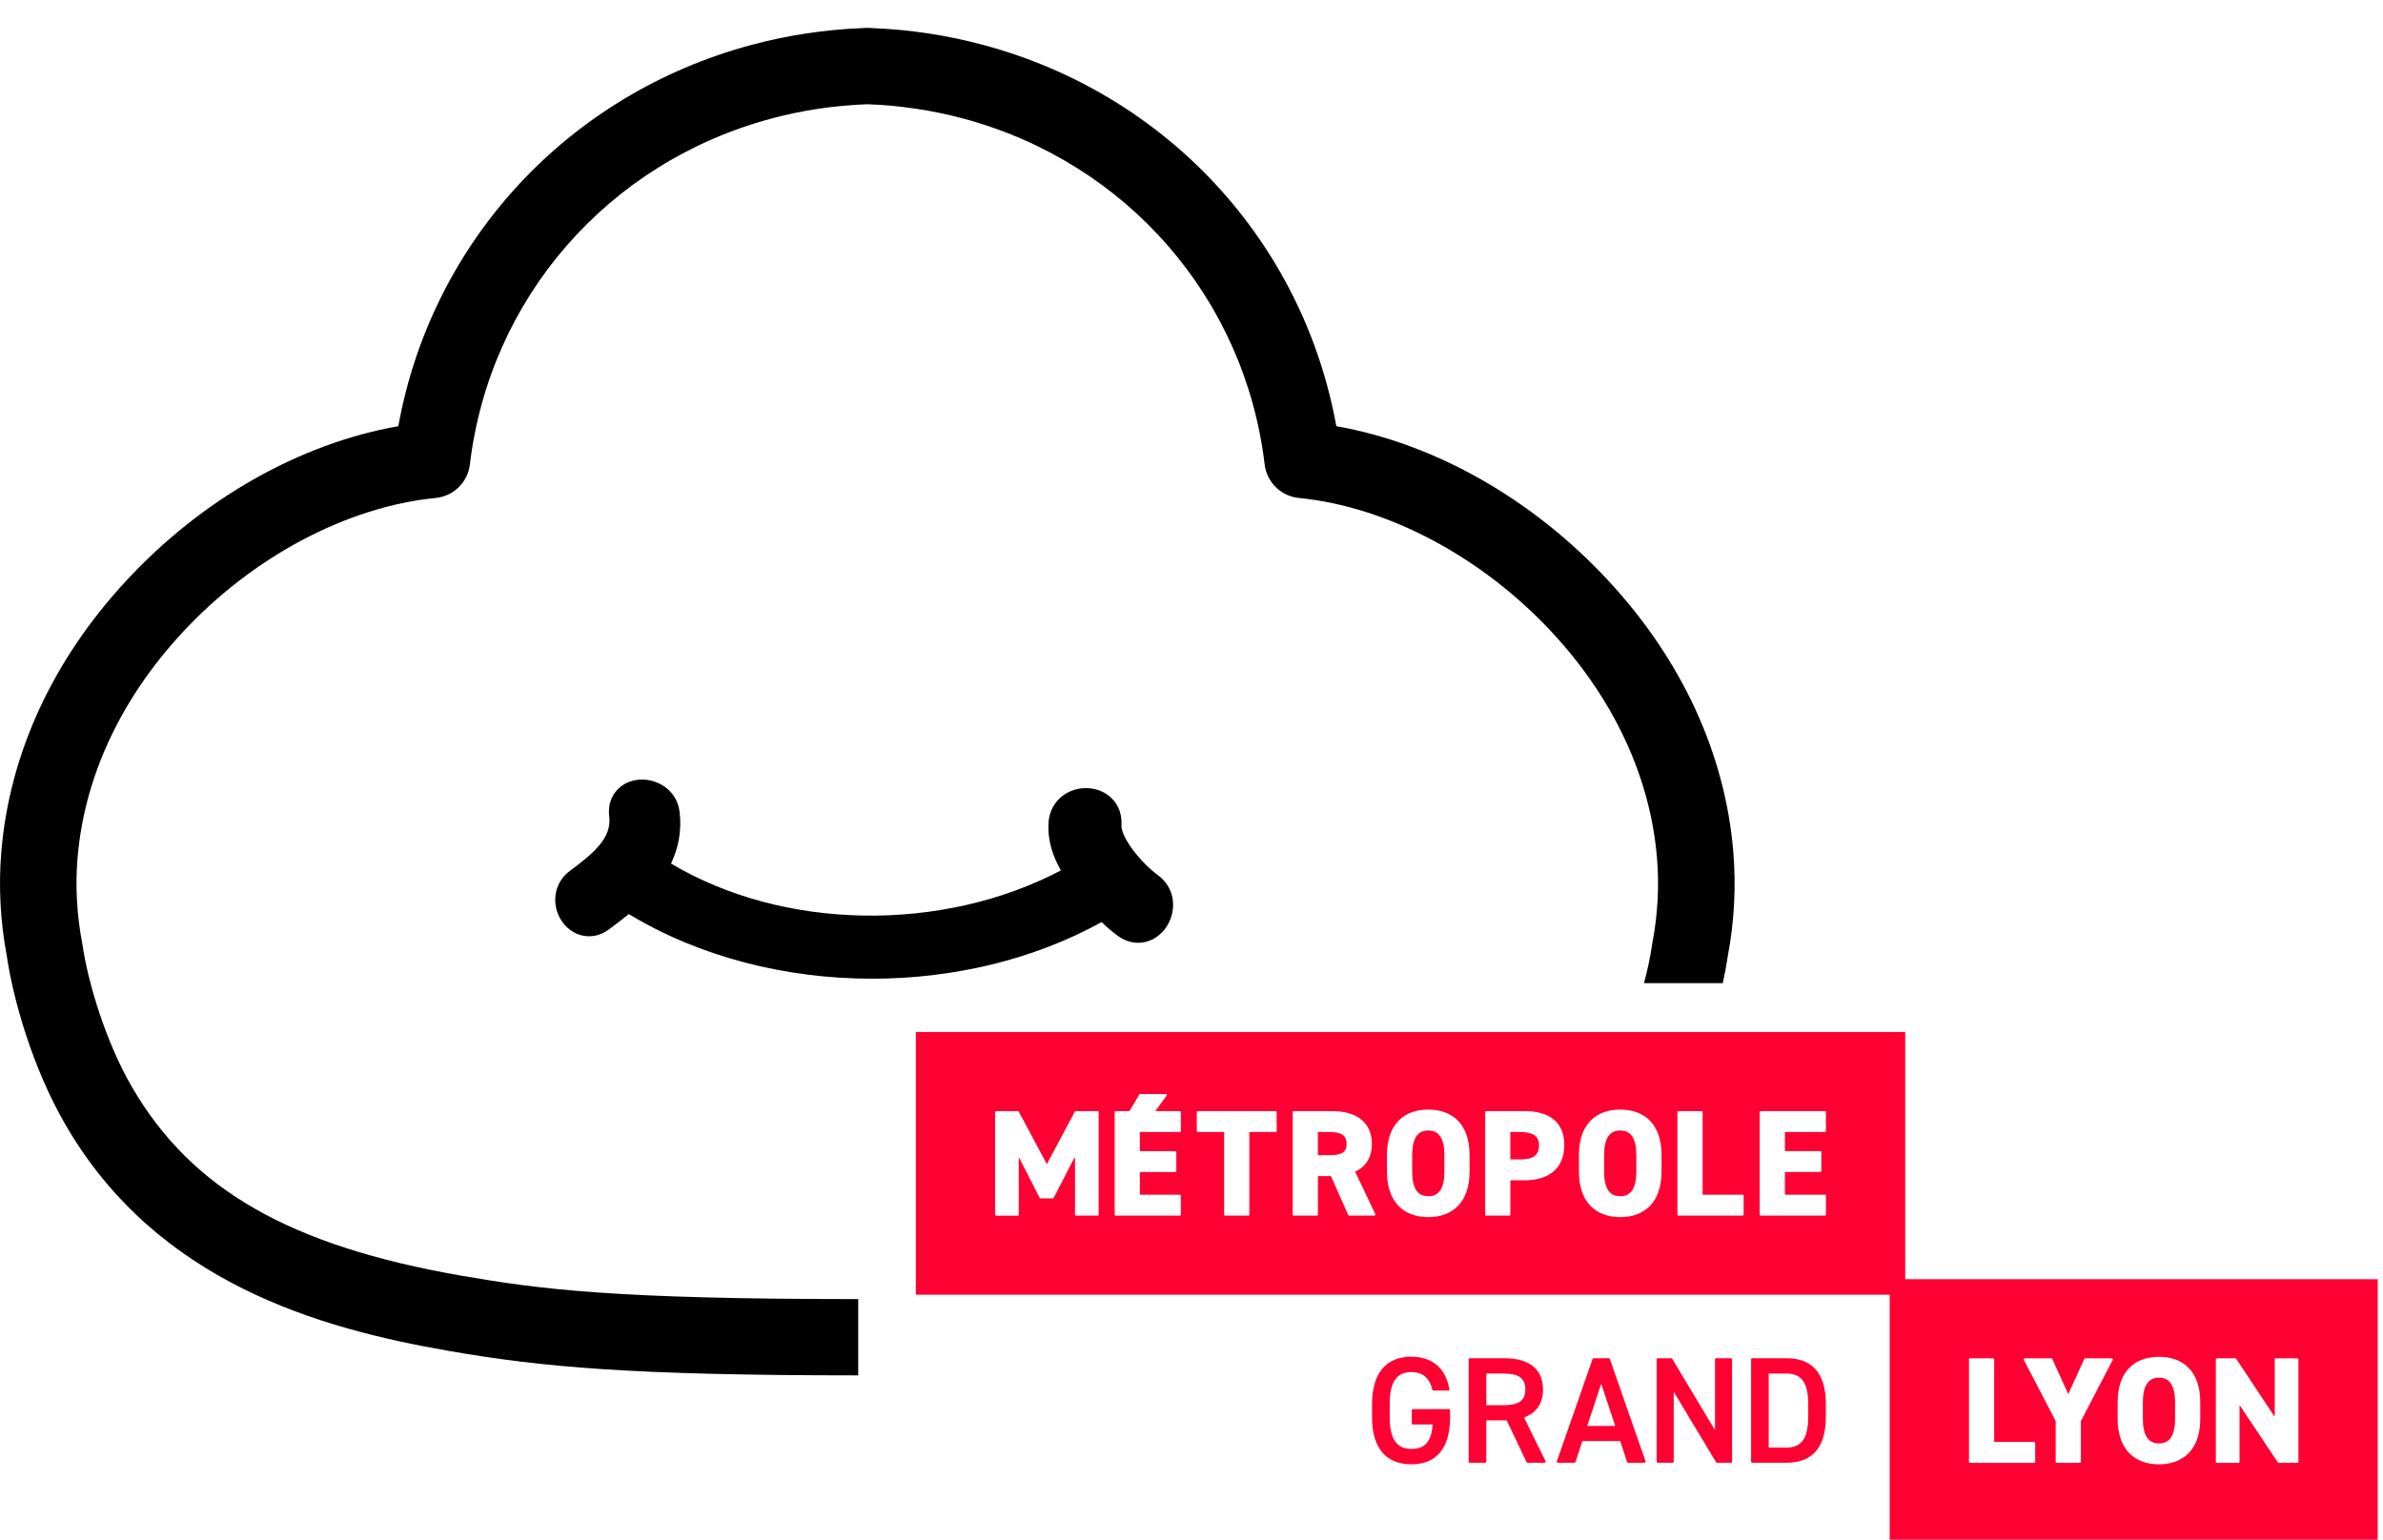<svg width="147" height="95" viewBox="0 0 147 95" fill="none" xmlns="http://www.w3.org/2000/svg">
<g clip-path="url(#clip0_2070_44887)">
<path fill-rule="evenodd" clip-rule="evenodd" d="M47.579 7.316C49.494 6.801 51.485 6.504 53.499 6.432C55.514 6.504 57.506 6.801 59.423 7.316C69.495 10.015 76.791 18.393 78.013 28.661C78.144 29.758 79.023 30.617 80.126 30.726C85.601 31.263 91.45 34.376 95.773 39.053C99.569 43.16 101.796 47.958 102.214 52.929V52.931C102.361 54.661 102.264 56.438 101.925 58.21C101.919 58.245 101.913 58.279 101.908 58.314C101.811 58.988 101.644 59.791 101.416 60.661H106.274C106.403 60.071 106.503 59.525 106.575 59.038C106.986 56.862 107.101 54.674 106.92 52.535C106.414 46.512 103.76 40.747 99.246 35.862C94.558 30.791 88.517 27.372 82.433 26.295C80.379 14.94 72 5.813 60.653 2.772C58.425 2.172 56.114 1.823 53.779 1.733C53.685 1.723 53.587 1.717 53.495 1.72C53.403 1.716 53.32 1.724 53.233 1.732C50.896 1.823 48.581 2.172 46.354 2.771C35.003 5.813 26.623 14.94 24.571 26.295C18.484 27.372 12.443 30.791 7.759 35.862C3.243 40.746 0.589 46.511 0.083 52.536C-0.098 54.677 0.018 56.864 0.429 59.038C0.808 61.614 1.981 65.859 4.056 69.427C9.681 79.115 19.633 81.957 27.674 83.352C33.441 84.353 38.936 84.861 52.941 84.863V80.157C37.938 80.155 33.338 79.558 28.481 78.715C17.896 76.879 11.813 73.397 8.139 67.069C6.508 64.264 5.416 60.565 5.092 58.315C5.087 58.282 5.081 58.25 5.076 58.218L5.074 58.209C4.736 56.438 4.638 54.662 4.785 52.93C5.202 47.958 7.431 43.159 11.229 39.052C15.547 34.376 21.395 31.263 26.873 30.726C27.977 30.617 28.855 29.758 28.985 28.661C30.207 18.394 37.504 10.015 47.579 7.316Z" fill="black"/>
<path fill-rule="evenodd" clip-rule="evenodd" d="M71.423 53.995C70.371 53.221 69.135 51.666 69.178 50.898C69.224 50.102 68.886 49.408 68.249 48.992C67.573 48.551 66.654 48.507 65.905 48.882C65.184 49.244 64.726 49.949 64.68 50.766C64.616 51.889 64.953 52.846 65.444 53.706C58.097 57.567 48.329 57.416 41.392 53.282C41.835 52.353 42.071 51.288 41.919 50.075C41.742 48.686 40.439 47.978 39.331 48.116C38.171 48.261 37.435 49.207 37.581 50.364C37.749 51.698 36.632 52.641 35.153 53.736C34.504 54.217 34.172 54.984 34.266 55.784C34.359 56.592 34.872 57.308 35.574 57.61C35.821 57.716 36.078 57.77 36.336 57.77C36.761 57.77 37.185 57.626 37.564 57.345C37.922 57.08 38.347 56.764 38.788 56.399C43.17 59.053 48.481 60.388 53.802 60.388C58.766 60.387 63.735 59.226 67.953 56.896C68.256 57.187 68.583 57.47 68.943 57.736C69.342 58.029 69.784 58.172 70.216 58.172C70.845 58.172 71.454 57.869 71.883 57.29C72.58 56.35 72.599 54.861 71.423 53.995" fill="black"/>
<path d="M89.386 86.946C89.421 86.946 89.45 86.974 89.45 87.01V87.442C89.45 89.476 88.519 90.348 87.062 90.348C85.604 90.348 84.637 89.476 84.637 87.442V86.664C84.637 84.584 85.614 83.713 87.062 83.713C88.353 83.713 89.183 84.417 89.409 85.727C89.416 85.766 89.386 85.802 89.346 85.802H88.419C88.39 85.802 88.364 85.781 88.358 85.753C88.19 85.035 87.779 84.659 87.062 84.659C86.197 84.659 85.727 85.222 85.727 86.617V87.442C85.727 88.839 86.197 89.401 87.062 89.401C87.927 89.401 88.298 88.919 88.377 87.91C88.377 87.901 88.37 87.892 88.361 87.892H87.154C87.119 87.892 87.09 87.864 87.09 87.828V87.008C87.09 86.974 87.118 86.945 87.154 86.945H89.386V86.946Z" fill="#FF0032"/>
<path d="M92.726 86.703C93.645 86.703 94.095 86.459 94.095 85.731C94.095 85.002 93.645 84.75 92.726 84.75H91.701C91.692 84.75 91.686 84.757 91.686 84.765V86.687C91.686 86.696 91.692 86.703 91.701 86.703H92.726V86.703ZM94.171 90.218L92.946 87.647C92.946 87.647 92.939 87.638 92.932 87.638H91.701C91.692 87.638 91.686 87.644 91.686 87.653V90.19C91.686 90.225 91.657 90.254 91.621 90.254H90.662C90.627 90.254 90.598 90.226 90.598 90.19V83.869C90.598 83.834 90.626 83.805 90.662 83.805H92.801C94.291 83.805 95.183 84.449 95.183 85.73C95.183 86.611 94.767 87.179 94.027 87.453C94.018 87.456 94.014 87.466 94.018 87.474L95.343 90.161C95.365 90.204 95.333 90.253 95.286 90.253H94.228C94.204 90.253 94.181 90.238 94.171 90.217" fill="#FF0032"/>
<path d="M97.934 87.983H99.615C99.627 87.983 99.633 87.973 99.63 87.962L98.789 85.42C98.785 85.406 98.763 85.406 98.759 85.42L97.918 87.962C97.915 87.972 97.923 87.983 97.933 87.983M96.037 90.169L98.243 83.847C98.252 83.822 98.276 83.805 98.304 83.805H99.245C99.272 83.805 99.296 83.822 99.305 83.847L101.511 90.169C101.526 90.21 101.494 90.253 101.45 90.253H100.433C100.406 90.253 100.382 90.235 100.373 90.209L99.95 88.928C99.948 88.921 99.942 88.917 99.936 88.917H97.624C97.617 88.917 97.611 88.921 97.609 88.928L97.187 90.209C97.178 90.235 97.154 90.253 97.126 90.253H96.099C96.055 90.253 96.025 90.21 96.038 90.169" fill="#FF0032"/>
<path d="M106.845 83.87V90.191C106.845 90.226 106.817 90.255 106.781 90.255H105.916C105.894 90.255 105.873 90.244 105.861 90.224L103.275 85.921C103.267 85.908 103.246 85.913 103.246 85.929V90.191C103.246 90.226 103.218 90.255 103.182 90.255H102.259C102.225 90.255 102.195 90.227 102.195 90.191V83.87C102.195 83.835 102.223 83.806 102.259 83.806H103.097C103.119 83.806 103.139 83.817 103.152 83.837L105.766 88.196C105.773 88.209 105.795 88.204 105.795 88.188V83.87C105.795 83.835 105.823 83.806 105.859 83.806H106.781C106.816 83.806 106.845 83.834 106.845 83.87" fill="#FF0032"/>
<path d="M111.544 87.413V86.647C111.544 85.319 111.131 84.75 110.203 84.75H109.122C109.113 84.75 109.106 84.757 109.106 84.765V89.303C109.106 89.312 109.113 89.319 109.122 89.319H110.203C111.131 89.319 111.544 88.74 111.544 87.412M108.02 90.19V83.869C108.02 83.834 108.048 83.805 108.084 83.805H110.204C111.657 83.805 112.631 84.581 112.631 86.645V87.412C112.631 89.477 111.656 90.253 110.204 90.253H108.084C108.049 90.253 108.02 90.225 108.02 90.189" fill="#FF0032"/>
<path d="M133.181 85.006C132.535 85.006 132.188 85.474 132.188 86.53V87.539C132.188 88.595 132.534 89.062 133.181 89.062C133.828 89.062 134.174 88.595 134.174 87.539V86.53C134.174 85.474 133.828 85.006 133.181 85.006Z" fill="#FF0032"/>
<path d="M116.57 78.931V95.138H146.676V78.931H116.57ZM125.546 90.196C125.546 90.23 125.518 90.26 125.482 90.26H121.525C121.49 90.26 121.461 90.231 121.461 90.196V83.874C121.461 83.839 121.489 83.81 121.525 83.81H122.952C122.987 83.81 123.016 83.838 123.016 83.874V88.954C123.016 88.963 123.023 88.969 123.032 88.969H125.482C125.517 88.969 125.546 88.997 125.546 89.033V90.196ZM130.332 83.903L128.368 87.676C128.368 87.676 128.365 87.68 128.365 87.683V90.196C128.365 90.23 128.337 90.26 128.301 90.26H126.873C126.838 90.26 126.809 90.231 126.809 90.196V87.683C126.809 87.683 126.809 87.678 126.807 87.676L124.842 83.903C124.82 83.861 124.851 83.81 124.899 83.81H126.541C126.566 83.81 126.589 83.825 126.6 83.847L127.571 85.993C127.576 86.005 127.594 86.005 127.6 85.993L128.571 83.847C128.581 83.825 128.604 83.81 128.629 83.81H130.272C130.321 83.81 130.351 83.861 130.329 83.903H130.332ZM135.728 87.539C135.728 89.464 134.651 90.352 133.18 90.352C131.709 90.352 130.631 89.464 130.631 87.539V86.53C130.631 84.586 131.709 83.717 133.18 83.717C134.651 83.717 135.728 84.586 135.728 86.53V87.539V87.539ZM141.785 90.195C141.785 90.229 141.757 90.258 141.721 90.258H140.564C140.542 90.258 140.522 90.248 140.511 90.23L138.179 86.733C138.17 86.719 138.15 86.726 138.15 86.742V90.196C138.15 90.23 138.122 90.26 138.086 90.26H136.752C136.717 90.26 136.688 90.231 136.688 90.196V83.874C136.688 83.839 136.716 83.81 136.752 83.81H137.89C137.912 83.81 137.932 83.821 137.943 83.838L140.293 87.383C140.302 87.396 140.322 87.39 140.322 87.374V83.873C140.322 83.838 140.35 83.809 140.386 83.809H141.72C141.755 83.809 141.784 83.837 141.784 83.873V90.195H141.785Z" fill="#FF0032"/>
<path d="M81.99 69.847H81.313C81.304 69.847 81.297 69.853 81.297 69.862V71.26C81.297 71.269 81.304 71.276 81.313 71.276H81.99C82.618 71.276 83.068 71.192 83.068 70.584C83.068 69.977 82.618 69.846 81.99 69.846V69.847Z" fill="#FF0032"/>
<path d="M99.947 69.753C99.3 69.753 98.953 70.221 98.953 71.277V72.286C98.953 73.342 99.299 73.809 99.947 73.809C100.594 73.809 100.94 73.342 100.94 72.286V71.277C100.94 70.221 100.594 69.753 99.947 69.753Z" fill="#FF0032"/>
<path d="M88.107 69.753C87.46 69.753 87.113 70.221 87.113 71.277V72.286C87.113 73.342 87.459 73.809 88.107 73.809C88.754 73.809 89.1 73.342 89.1 72.286V71.277C89.1 70.221 88.754 69.753 88.107 69.753Z" fill="#FF0032"/>
<path d="M93.767 69.846H93.184C93.175 69.846 93.168 69.853 93.168 69.862V71.522C93.168 71.531 93.175 71.538 93.184 71.538H93.767C94.582 71.538 94.938 71.295 94.938 70.65C94.938 70.127 94.582 69.846 93.767 69.846Z" fill="#FF0032"/>
<path d="M56.496 63.678V79.884H117.527V63.678H56.496ZM67.775 74.943C67.775 74.978 67.747 75.007 67.711 75.007H66.377C66.343 75.007 66.313 74.979 66.313 74.943V71.427C66.313 71.41 66.291 71.405 66.283 71.42L65.001 73.907C64.99 73.928 64.968 73.942 64.945 73.942H64.188C64.165 73.942 64.142 73.928 64.131 73.907L62.877 71.45C62.869 71.435 62.846 71.441 62.846 71.456V74.944C62.846 74.979 62.818 75.008 62.782 75.008H61.449C61.414 75.008 61.385 74.98 61.385 74.944V68.622C61.385 68.588 61.413 68.558 61.449 68.558H62.789C62.813 68.558 62.834 68.572 62.845 68.592L64.565 71.803C64.57 71.814 64.587 71.814 64.593 71.803L66.303 68.592C66.314 68.571 66.336 68.558 66.359 68.558H67.709C67.744 68.558 67.773 68.586 67.773 68.622V74.944L67.775 74.943ZM72.845 69.784C72.845 69.818 72.815 69.848 72.781 69.848H70.332C70.323 69.848 70.316 69.854 70.316 69.863V71.009C70.316 71.018 70.323 71.025 70.332 71.025H72.501C72.536 71.025 72.564 71.053 72.564 71.088V72.251C72.564 72.286 72.534 72.315 72.5 72.315H70.332C70.323 72.315 70.316 72.322 70.316 72.331V73.701C70.316 73.71 70.323 73.716 70.332 73.716H72.782C72.817 73.716 72.845 73.744 72.845 73.779V74.943C72.845 74.978 72.815 75.007 72.781 75.007H68.824C68.789 75.007 68.761 74.979 68.761 74.944V68.621C68.761 68.586 68.79 68.557 68.825 68.557H69.663C69.669 68.557 69.674 68.554 69.677 68.549L70.284 67.53C70.296 67.512 70.316 67.501 70.339 67.501H71.914C71.968 67.501 71.997 67.563 71.965 67.604L71.287 68.531C71.279 68.542 71.287 68.557 71.299 68.557H72.781C72.815 68.557 72.844 68.585 72.844 68.62V69.784H72.845ZM78.754 69.784C78.754 69.818 78.726 69.848 78.691 69.848H77.084C77.075 69.848 77.068 69.854 77.068 69.863V74.943C77.068 74.978 77.04 75.007 77.004 75.007H75.576C75.542 75.007 75.513 74.979 75.513 74.943V69.863C75.513 69.854 75.506 69.848 75.497 69.848H73.89C73.855 69.848 73.826 69.82 73.826 69.784V68.621C73.826 68.586 73.854 68.557 73.89 68.557H78.691C78.725 68.557 78.754 68.585 78.754 68.621V69.784V69.784ZM84.786 75.005H83.223C83.198 75.005 83.174 74.991 83.164 74.967L82.108 72.575C82.106 72.57 82.1 72.566 82.093 72.566H81.313C81.304 72.566 81.298 72.573 81.298 72.582V74.942C81.298 74.976 81.269 75.005 81.234 75.005H79.806C79.772 75.005 79.742 74.978 79.742 74.942V68.62C79.742 68.585 79.77 68.556 79.806 68.556H82.179C83.669 68.556 84.624 69.239 84.624 70.584C84.624 71.419 84.254 71.987 83.608 72.288C83.6 72.291 83.597 72.302 83.6 72.309L84.843 74.915C84.863 74.957 84.832 75.005 84.786 75.005V75.005ZM90.654 72.286C90.654 74.211 89.576 75.099 88.105 75.099C86.634 75.099 85.557 74.211 85.557 72.286V71.277C85.557 69.333 86.634 68.464 88.105 68.464C89.576 68.464 90.654 69.333 90.654 71.277V72.286V72.286ZM94.05 72.827H93.186C93.177 72.827 93.17 72.834 93.17 72.843V74.942C93.17 74.976 93.142 75.005 93.106 75.005H91.679C91.644 75.005 91.615 74.978 91.615 74.942V68.62C91.615 68.585 91.643 68.556 91.679 68.556H94.051C95.541 68.556 96.496 69.211 96.496 70.649C96.496 72.087 95.55 72.826 94.051 72.826L94.05 72.827ZM102.496 72.286C102.496 74.211 101.419 75.099 99.948 75.099C98.477 75.099 97.399 74.211 97.399 72.286V71.277C97.399 69.333 98.477 68.464 99.948 68.464C101.419 68.464 102.496 69.333 102.496 71.277V72.286V72.286ZM107.56 74.942C107.56 74.976 107.532 75.005 107.496 75.005H103.539C103.504 75.005 103.475 74.978 103.475 74.942V68.62C103.475 68.585 103.503 68.556 103.539 68.556H104.966C105.001 68.556 105.03 68.584 105.03 68.62V73.7C105.03 73.709 105.037 73.715 105.046 73.715H107.496C107.531 73.715 107.56 73.743 107.56 73.779V74.942ZM112.636 69.783C112.636 69.817 112.608 69.847 112.572 69.847H110.122C110.113 69.847 110.106 69.853 110.106 69.862V71.008C110.106 71.017 110.113 71.024 110.122 71.024H112.291C112.326 71.024 112.355 71.052 112.355 71.088V72.25C112.355 72.285 112.327 72.314 112.291 72.314H110.122C110.113 72.314 110.106 72.321 110.106 72.33V73.7C110.106 73.709 110.113 73.715 110.122 73.715H112.572C112.607 73.715 112.636 73.743 112.636 73.779V74.942C112.636 74.976 112.608 75.005 112.572 75.005H108.615C108.58 75.005 108.551 74.978 108.551 74.942V68.62C108.551 68.585 108.579 68.556 108.615 68.556H112.572C112.607 68.556 112.636 68.584 112.636 68.62V69.783V69.783Z" fill="#FF0032"/>
</g>
<defs>
<clipPath id="clip0_2070_44887">
<rect width="147" height="95" fill="white"/>
</clipPath>
</defs>
</svg>
